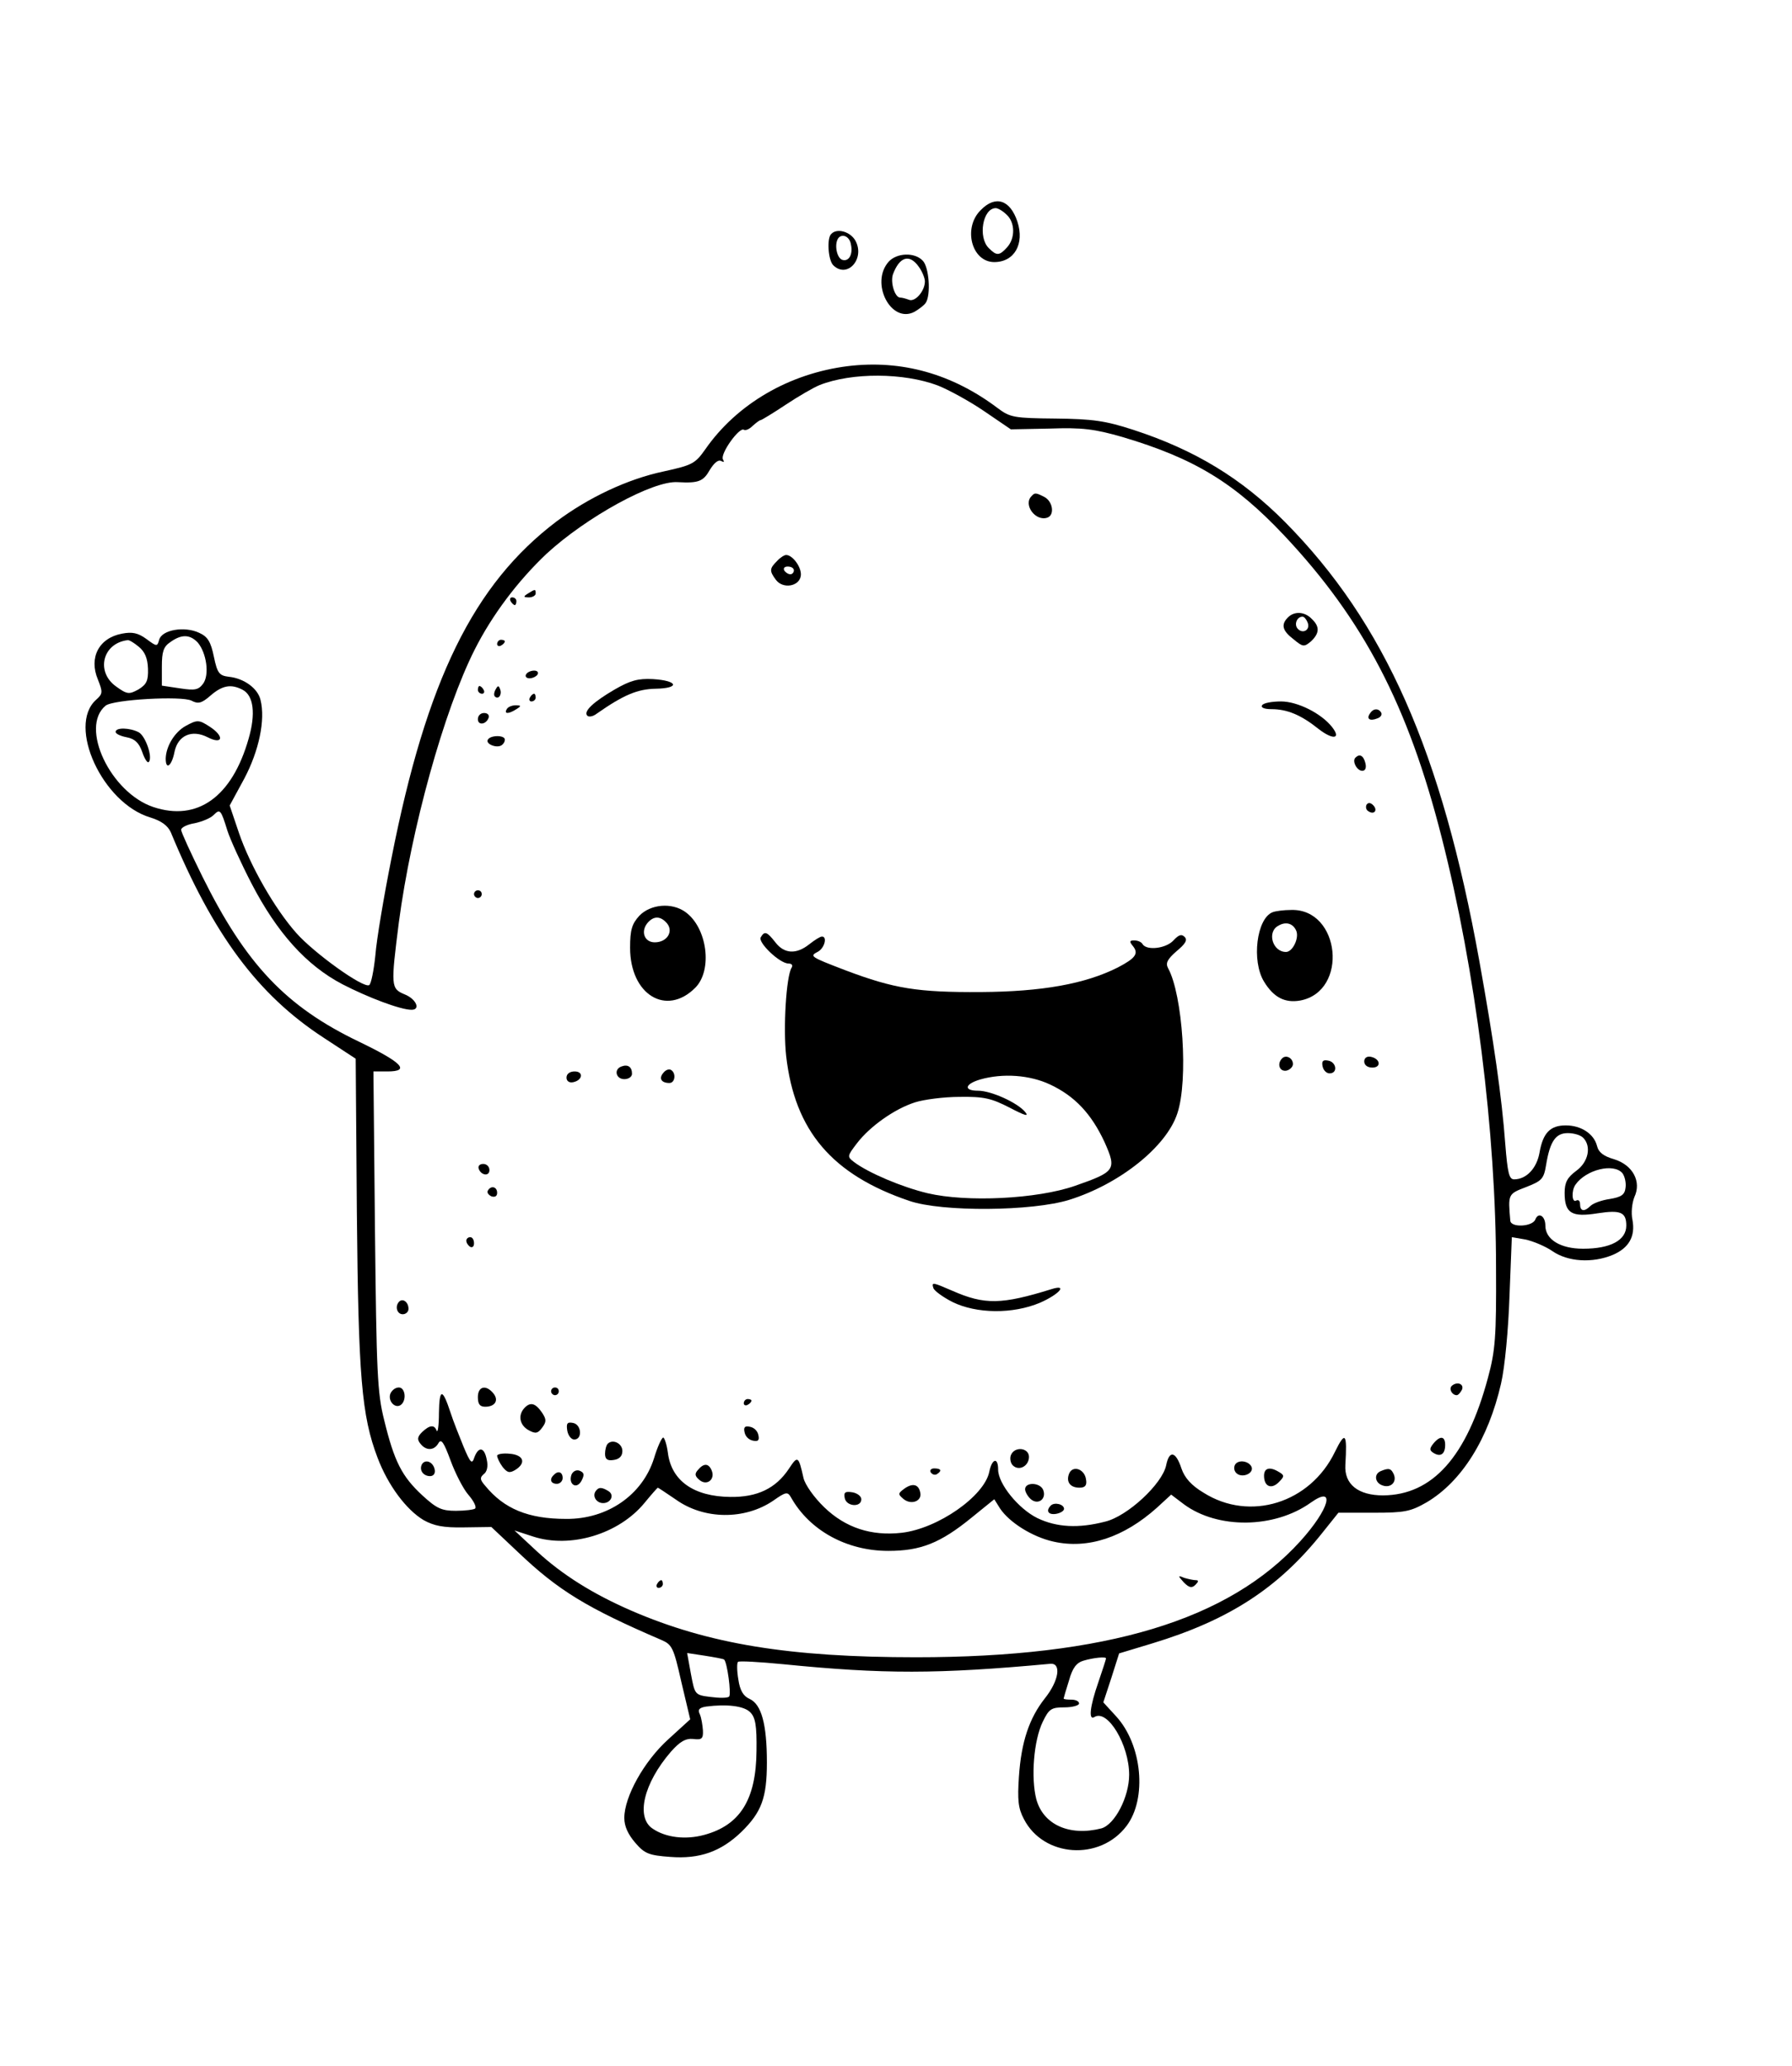 <?xml version="1.0" standalone="no"?>
<!DOCTYPE svg PUBLIC "-//W3C//DTD SVG 20010904//EN"
 "http://www.w3.org/TR/2001/REC-SVG-20010904/DTD/svg10.dtd">
<svg version="1.0" xmlns="http://www.w3.org/2000/svg"
 width="465pt" height="536pt" viewBox="0 0 465 536"
 preserveAspectRatio="xMidYMid meet">

<g transform="translate(0,536) scale(0.1,-0.1)"
fill="#000000" stroke="none">
<path d="M2545 4815 c-47 -46 -24 -135 35 -135 52 0 79 47 60 105 -19 57 -57
69 -95 30z m67 -12 c22 -20 23 -61 1 -85 -20 -22 -27 -22 -47 -2 -29 28 -16
104 18 104 5 0 18 -7 28 -17z"/>
<path d="M2157 4753 c-12 -11 -8 -68 5 -81 36 -36 83 16 58 63 -13 24 -48 34
-63 18z m51 -27 c6 -27 -6 -46 -23 -40 -15 6 -21 45 -8 58 11 10 28 1 31 -18z"/>
<path d="M2306 4681 c-49 -55 6 -162 67 -130 12 7 25 17 29 23 14 20 9 94 -8
110 -21 22 -67 20 -88 -3z m78 -13 c9 -12 16 -30 16 -38 0 -25 -25 -54 -41
-48 -8 3 -18 6 -24 6 -13 1 -25 39 -18 60 17 46 43 54 67 20z"/>
<path d="M2200 4410 c-152 -19 -288 -98 -370 -216 -26 -37 -34 -41 -107 -57
-95 -20 -196 -68 -279 -130 -215 -163 -337 -411 -428 -873 -20 -100 -39 -213
-42 -253 -4 -39 -11 -74 -16 -77 -15 -9 -143 83 -189 135 -56 63 -120 175
-149 260 l-24 71 38 70 c38 72 55 152 42 204 -7 30 -43 56 -82 60 -25 3 -30 9
-39 52 -8 39 -16 52 -38 62 -38 18 -97 8 -104 -18 -5 -18 -6 -18 -33 2 -22 16
-37 19 -63 14 -60 -11 -87 -62 -63 -119 13 -33 13 -37 -5 -53 -75 -68 17 -268
141 -305 29 -9 45 -21 53 -38 110 -266 226 -422 396 -533 l84 -55 3 -399 c4
-425 12 -527 54 -637 27 -71 74 -134 119 -161 27 -15 51 -20 105 -19 l71 1 70
-66 c104 -99 178 -144 371 -227 28 -12 32 -20 52 -109 l23 -97 -57 -52 c-63
-57 -114 -149 -114 -204 0 -22 10 -43 29 -65 24 -28 36 -32 90 -36 77 -6 132
14 185 65 52 51 66 88 66 180 0 99 -14 151 -45 165 -16 7 -25 22 -29 50 -4 23
-4 43 -1 46 2 3 55 0 117 -6 260 -26 401 -26 693 1 30 3 23 -44 -14 -90 -40
-51 -61 -112 -67 -203 -4 -60 -2 -82 13 -110 51 -99 197 -109 266 -18 54 71
41 211 -27 285 l-33 36 21 64 20 63 86 26 c201 61 329 145 443 289 l40 50 91
0 c81 0 96 3 138 27 91 54 160 164 193 308 10 43 19 140 22 228 l6 152 35 -6
c19 -4 51 -17 70 -30 40 -28 104 -32 157 -10 42 18 59 48 51 91 -4 18 -1 44 5
59 19 40 -4 83 -52 98 -28 8 -41 18 -45 35 -8 31 -41 53 -81 53 -40 0 -59 -19
-68 -70 -7 -41 -34 -70 -66 -70 -13 0 -17 16 -23 92 -9 122 -30 267 -67 473
-98 545 -246 879 -504 1140 -113 114 -235 188 -395 240 -71 23 -104 28 -201
29 -108 1 -118 3 -150 27 -118 89 -249 126 -389 109z m233 -50 c28 -11 83 -41
121 -67 l69 -47 101 2 c84 3 116 -1 189 -22 185 -55 290 -118 419 -255 206
-219 322 -441 409 -784 88 -345 141 -765 141 -1117 1 -179 -2 -215 -21 -285
-55 -205 -144 -304 -272 -305 -65 0 -101 29 -98 79 5 83 0 89 -27 34 -64 -133
-221 -182 -341 -106 -32 19 -49 39 -57 62 -15 46 -32 49 -40 9 -10 -48 -100
-132 -158 -146 -69 -18 -126 -15 -176 9 -49 24 -102 89 -102 126 0 33 -16 29
-23 -6 -13 -63 -133 -147 -227 -158 -79 -9 -146 13 -201 66 -27 26 -50 59 -54
76 -13 58 -15 59 -38 24 -34 -51 -82 -74 -152 -73 -95 1 -153 42 -162 115 -3
22 -9 39 -12 39 -4 0 -15 -24 -24 -54 -30 -95 -121 -158 -228 -157 -98 0 -161
26 -210 86 -14 16 -14 21 -4 30 9 6 12 21 8 38 -6 32 -21 35 -32 6 -6 -19 -10
-16 -28 27 -11 27 -27 67 -34 89 -21 64 -29 63 -30 -1 0 -32 -3 -53 -6 -46 -6
16 -18 15 -38 -4 -12 -12 -13 -19 -4 -30 15 -19 36 -18 47 2 7 12 14 1 31 -45
12 -33 33 -74 46 -89 14 -16 22 -32 18 -36 -3 -3 -26 -6 -50 -6 -37 0 -50 6
-87 40 -53 49 -73 88 -99 195 -18 71 -20 124 -24 493 l-4 412 36 0 c61 0 39
23 -73 77 -190 91 -294 201 -407 429 -30 61 -55 115 -55 121 0 6 16 14 35 17
19 4 41 13 49 21 17 17 19 15 36 -40 7 -22 35 -84 63 -138 66 -127 142 -212
236 -261 66 -34 150 -66 179 -66 24 0 12 28 -18 40 -36 15 -36 21 -15 187 32
242 117 550 197 708 45 89 111 177 186 248 103 95 277 191 341 186 54 -3 66 2
83 32 11 18 22 27 29 23 8 -4 9 -3 5 4 -8 14 42 84 54 77 5 -3 15 2 23 10 9 8
18 15 21 15 2 0 32 18 65 40 33 22 73 45 88 51 84 33 218 32 306 -1z m-1920
-667 c23 -27 31 -84 14 -107 -12 -16 -21 -18 -60 -12 l-47 7 0 49 c0 39 4 52
22 64 29 21 51 20 71 -1z m-153 -11 c16 -13 23 -30 24 -57 1 -32 -4 -41 -25
-54 -24 -13 -29 -13 -58 8 -53 38 -35 112 30 120 4 1 17 -7 29 -17z m270 -112
c28 -15 34 -62 15 -127 -43 -151 -133 -215 -247 -177 -111 37 -192 207 -124
263 19 16 198 26 223 13 17 -9 26 -7 49 13 31 27 54 31 84 15z m3478 -1162
c22 -22 14 -63 -18 -86 -23 -17 -30 -30 -30 -57 0 -53 18 -64 86 -53 59 9 74
3 74 -32 0 -38 -41 -60 -112 -60 -59 0 -98 24 -98 60 0 25 -18 36 -26 16 -7
-19 -64 -22 -65 -3 -6 69 -6 69 41 87 41 16 46 21 52 58 10 61 25 82 56 82 16
0 33 -5 40 -12z m102 -92 c6 -8 10 -25 8 -38 -2 -18 -11 -24 -41 -29 -21 -3
-43 -11 -50 -18 -16 -16 -27 -14 -27 5 0 8 -4 12 -10 9 -11 -7 -13 25 -2 41
27 39 99 57 122 30z m-2456 -847 c73 -52 178 -53 252 -3 34 24 38 24 47 8 48
-85 144 -138 252 -138 84 0 135 20 217 87 l58 47 15 -24 c24 -36 84 -74 139
-86 89 -20 182 11 268 88 l37 34 33 -25 c88 -65 235 -63 329 4 66 47 49 -16
-27 -100 -186 -205 -503 -301 -997 -301 -328 0 -538 34 -739 121 -99 43 -179
93 -245 154 l-58 54 49 -16 c96 -31 221 6 288 87 18 22 34 40 35 40 1 0 22
-14 47 -31z m125 -415 c8 -7 19 -89 13 -96 -4 -4 -25 -4 -48 -1 -41 5 -41 6
-51 59 l-10 55 46 -7 c25 -4 48 -8 50 -10z m991 3 c0 -2 -9 -30 -20 -62 -22
-63 -26 -100 -10 -90 34 21 90 -72 90 -150 0 -57 -37 -129 -72 -139 -82 -21
-151 9 -169 76 -14 55 -7 152 17 201 16 33 22 37 56 37 21 0 38 5 38 10 0 6
-9 10 -20 10 -11 0 -20 1 -20 3 0 1 6 22 14 47 9 33 20 46 37 51 27 8 59 11
59 6z m-923 -140 c13 -13 17 -34 16 -100 -1 -127 -43 -193 -136 -218 -48 -13
-99 -7 -133 16 -45 29 -24 118 47 200 23 26 38 35 58 33 22 -3 26 1 25 22 -1
14 -4 33 -8 42 -6 12 -2 17 16 20 53 7 99 2 115 -15z"/>
<path d="M2677 4073 c-23 -22 10 -67 41 -56 19 7 14 41 -7 53 -23 12 -26 12
-34 3z"/>
<path d="M2016 3904 c-19 -19 -20 -25 -3 -48 18 -25 61 -18 65 10 3 21 -21 54
-38 54 -5 0 -16 -7 -24 -16z m44 -24 c0 -5 -4 -10 -9 -10 -6 0 -13 5 -16 10
-3 6 1 10 9 10 9 0 16 -4 16 -10z"/>
<path d="M1370 3820 c-13 -8 -12 -10 3 -10 9 0 17 5 17 10 0 12 -1 12 -20 0z"/>
<path d="M1325 3800 c3 -5 8 -10 11 -10 2 0 4 5 4 10 0 6 -5 10 -11 10 -5 0
-7 -4 -4 -10z"/>
<path d="M3342 3758 c-19 -19 -14 -35 15 -57 24 -20 27 -20 45 -5 22 21 23 38
2 58 -18 19 -45 21 -62 4z m51 -13 c8 -18 -11 -31 -25 -17 -11 11 -3 32 12 32
4 0 10 -7 13 -15z"/>
<path d="M1290 3689 c0 -5 5 -7 10 -4 6 3 10 8 10 11 0 2 -4 4 -10 4 -5 0 -10
-5 -10 -11z"/>
<path d="M1365 3610 c-3 -5 1 -10 9 -10 8 0 18 5 21 10 3 6 -1 10 -9 10 -8 0
-18 -4 -21 -10z"/>
<path d="M1595 3571 c-55 -32 -82 -57 -71 -68 4 -4 15 -2 24 5 70 49 106 64
153 65 64 1 59 21 -7 25 -39 2 -59 -4 -99 -27z"/>
<path d="M1240 3570 c0 -5 5 -10 11 -10 5 0 7 5 4 10 -3 6 -8 10 -11 10 -2 0
-4 -4 -4 -10z"/>
<path d="M1286 3571 c-4 -7 -5 -15 -2 -18 9 -9 19 4 14 18 -4 11 -6 11 -12 0z"/>
<path d="M1375 3550 c-3 -5 -1 -10 4 -10 6 0 11 5 11 10 0 6 -2 10 -4 10 -3 0
-8 -4 -11 -10z"/>
<path d="M3275 3530 c-4 -6 6 -10 24 -10 41 0 77 -15 122 -51 37 -29 60 -27
36 4 -28 36 -90 67 -133 67 -23 0 -46 -4 -49 -10z"/>
<path d="M1315 3520 c-8 -13 5 -13 25 0 13 8 13 10 -2 10 -9 0 -20 -4 -23 -10z"/>
<path d="M3555 3509 c-10 -14 -1 -21 19 -13 9 3 13 10 10 15 -7 12 -21 11 -29
-2z"/>
<path d="M1240 3494 c0 -17 22 -14 28 4 2 7 -3 12 -12 12 -9 0 -16 -7 -16 -16z"/>
<path d="M1266 3441 c-7 -11 22 -23 35 -15 5 3 9 9 9 15 0 12 -37 12 -44 0z"/>
<path d="M3517 3394 c-9 -9 4 -34 18 -34 8 0 11 8 8 20 -5 20 -15 25 -26 14z"/>
<path d="M3546 3272 c-3 -6 -1 -14 5 -17 15 -10 25 3 12 16 -7 7 -13 7 -17 1z"/>
<path d="M1230 3040 c0 -5 5 -10 10 -10 6 0 10 5 10 10 0 6 -4 10 -10 10 -5 0
-10 -4 -10 -10z"/>
<path d="M1659 2984 c-19 -21 -24 -36 -24 -83 0 -122 94 -179 169 -104 46 46
31 157 -26 197 -35 25 -90 20 -119 -10z m72 -20 c17 -21 0 -49 -32 -49 -27 0
-37 28 -19 50 16 19 34 19 51 -1z"/>
<path d="M3302 2993 c-41 -16 -55 -126 -22 -180 25 -41 54 -56 94 -49 126 24
104 238 -23 235 -20 0 -42 -3 -49 -6z m62 -49 c7 -19 -10 -54 -27 -54 -35 0
-50 52 -20 68 20 12 39 6 47 -14z"/>
<path d="M1974 2928 c-8 -13 49 -68 72 -68 9 0 12 -5 8 -11 -14 -23 -22 -157
-14 -229 22 -194 119 -308 320 -376 85 -29 319 -27 415 3 131 41 252 138 280
224 29 86 14 308 -24 377 -7 13 -2 23 22 44 23 19 29 29 21 37 -8 8 -15 6 -29
-9 -19 -21 -69 -27 -80 -10 -3 6 -13 10 -22 10 -12 0 -13 -3 -3 -15 15 -19 7
-31 -39 -55 -85 -43 -197 -63 -356 -64 -165 -1 -225 9 -350 56 -94 36 -95 37
-72 49 17 10 24 39 10 39 -5 0 -19 -9 -33 -20 -34 -27 -65 -25 -88 5 -22 28
-28 30 -38 13z m751 -382 c64 -30 107 -76 141 -149 32 -72 29 -77 -77 -114
-98 -34 -280 -43 -382 -19 -67 16 -154 53 -191 81 -18 14 -18 15 8 49 33 43
97 89 151 106 22 7 74 14 115 14 64 1 83 -4 130 -28 40 -21 51 -24 40 -11 -20
24 -88 55 -122 55 -38 0 -35 17 5 29 59 17 129 12 182 -13z"/>
<path d="M3327 2614 c-14 -14 -7 -35 11 -32 9 2 17 10 17 17 0 16 -18 25 -28
15z"/>
<path d="M3540 2606 c0 -10 9 -16 21 -16 24 0 21 23 -4 28 -10 2 -17 -3 -17
-12z"/>
<path d="M3432 2593 c2 -10 10 -18 18 -18 22 0 18 29 -3 33 -14 3 -18 -1 -15
-15z"/>
<path d="M1613 2593 c-21 -7 -15 -33 7 -33 11 0 20 6 20 14 0 18 -11 25 -27
19z"/>
<path d="M1721 2576 c-12 -14 -5 -26 16 -26 15 0 18 26 4 34 -5 3 -14 0 -20
-8z"/>
<path d="M1470 2564 c0 -9 7 -14 17 -12 25 5 28 28 4 28 -12 0 -21 -6 -21 -16z"/>
<path d="M1242 2328 c6 -18 28 -21 28 -4 0 9 -7 16 -16 16 -9 0 -14 -5 -12
-12z"/>
<path d="M1266 2271 c-3 -5 1 -11 9 -15 9 -3 15 0 15 9 0 16 -16 20 -24 6z"/>
<path d="M1210 2141 c0 -6 5 -13 10 -16 6 -3 10 1 10 9 0 9 -4 16 -10 16 -5 0
-10 -4 -10 -9z"/>
<path d="M2422 2018 c2 -7 24 -23 49 -36 63 -31 157 -32 228 -2 50 22 73 49
29 35 -129 -40 -173 -41 -257 -4 -51 22 -54 23 -49 7z"/>
<path d="M1036 1983 c-12 -12 -6 -33 9 -33 8 0 15 6 15 14 0 17 -14 28 -24 19z"/>
<path d="M3767 1764 c-8 -8 1 -24 13 -24 4 0 10 7 14 15 5 15 -14 21 -27 9z"/>
<path d="M1013 1744 c-7 -18 11 -39 26 -30 17 11 13 46 -4 46 -9 0 -18 -7 -22
-16z"/>
<path d="M1240 1735 c0 -18 5 -25 19 -25 26 0 36 17 21 35 -19 23 -40 18 -40
-10z"/>
<path d="M1430 1750 c0 -5 5 -10 10 -10 6 0 10 5 10 10 0 6 -4 10 -10 10 -5 0
-10 -4 -10 -10z"/>
<path d="M1930 1719 c0 -5 5 -7 10 -4 6 3 10 8 10 11 0 2 -4 4 -10 4 -5 0 -10
-5 -10 -11z"/>
<path d="M1362 1708 c-19 -19 -14 -46 10 -59 18 -10 24 -8 35 7 11 15 11 21 0
38 -17 25 -30 29 -45 14z"/>
<path d="M1472 1648 c2 -12 10 -23 18 -23 22 0 19 39 -3 43 -15 3 -18 -1 -15
-20z"/>
<path d="M1932 1644 c2 -11 11 -20 22 -22 13 -3 17 1 14 14 -2 11 -11 20 -22
22 -13 3 -17 -1 -14 -14z"/>
<path d="M3719 1614 c-10 -13 -10 -17 1 -24 18 -11 30 -3 30 21 0 23 -13 25
-31 3z"/>
<path d="M1577 1614 c-4 -4 -7 -16 -7 -26 0 -14 6 -19 23 -16 14 2 22 10 22
23 0 20 -25 32 -38 19z"/>
<path d="M2623 1584 c-3 -8 -1 -20 5 -26 16 -16 42 -2 42 22 0 24 -38 28 -47
4z"/>
<path d="M1290 1583 c0 -5 6 -18 14 -29 12 -15 18 -17 33 -8 29 18 22 39 -14
42 -18 2 -33 -1 -33 -5z"/>
<path d="M1095 1561 c-8 -15 3 -31 21 -31 9 0 14 7 12 17 -4 20 -24 28 -33 14z"/>
<path d="M3205 1560 c-4 -7 -3 -16 3 -22 14 -14 45 -2 40 15 -6 16 -34 21 -43
7z"/>
<path d="M1811 1546 c-9 -10 -8 -16 4 -26 19 -16 41 1 32 24 -8 20 -21 20 -36
2z"/>
<path d="M1483 1534 c-9 -25 13 -40 26 -16 8 16 7 21 -5 26 -8 3 -17 -1 -21
-10z"/>
<path d="M2415 1540 c4 -6 11 -8 16 -5 14 9 11 15 -7 15 -8 0 -12 -5 -9 -10z"/>
<path d="M2774 1536 c-8 -21 3 -36 27 -36 15 0 20 6 17 22 -4 27 -35 37 -44
14z"/>
<path d="M3280 1531 c0 -28 19 -36 38 -17 15 15 15 18 2 26 -24 15 -40 12 -40
-9z"/>
<path d="M3583 1543 c-18 -7 -16 -30 4 -37 21 -8 38 8 30 28 -7 16 -13 18 -34
9z"/>
<path d="M1437 1533 c-12 -11 -8 -23 8 -23 8 0 15 7 15 15 0 16 -12 20 -23 8z"/>
<path d="M2346 1497 c-16 -12 -16 -14 -2 -26 20 -17 49 -6 44 16 -4 22 -20 26
-42 10z"/>
<path d="M2660 1496 c0 -7 7 -19 15 -26 19 -16 41 1 32 24 -8 20 -47 21 -47 2z"/>
<path d="M1545 1490 c-8 -13 3 -30 20 -30 20 0 30 21 14 31 -18 11 -26 11 -34
-1z"/>
<path d="M2192 1473 c4 -22 43 -25 43 -3 0 8 -11 16 -23 18 -19 3 -23 0 -20
-15z"/>
<path d="M2727 1454 c-14 -14 -7 -25 13 -22 12 2 21 8 21 13 0 12 -24 18 -34
9z"/>
<path d="M481 3476 c-28 -16 -50 -52 -51 -84 0 -32 16 -19 23 18 9 42 45 58
86 37 39 -20 44 2 6 27 -29 19 -33 19 -64 2z"/>
<path d="M300 3461 c0 -5 13 -11 29 -14 21 -4 32 -15 40 -38 6 -18 14 -30 17
-26 11 11 -8 67 -26 77 -23 12 -60 13 -60 1z"/>
<path d="M3072 1254 c14 -14 21 -15 30 -6 8 8 9 12 1 12 -6 0 -20 3 -30 6 -17
7 -17 6 -1 -12z"/>
<path d="M1705 1250 c-3 -5 -1 -10 4 -10 6 0 11 5 11 10 0 6 -2 10 -4 10 -3 0
-8 -4 -11 -10z"/>
</g>
</svg>

